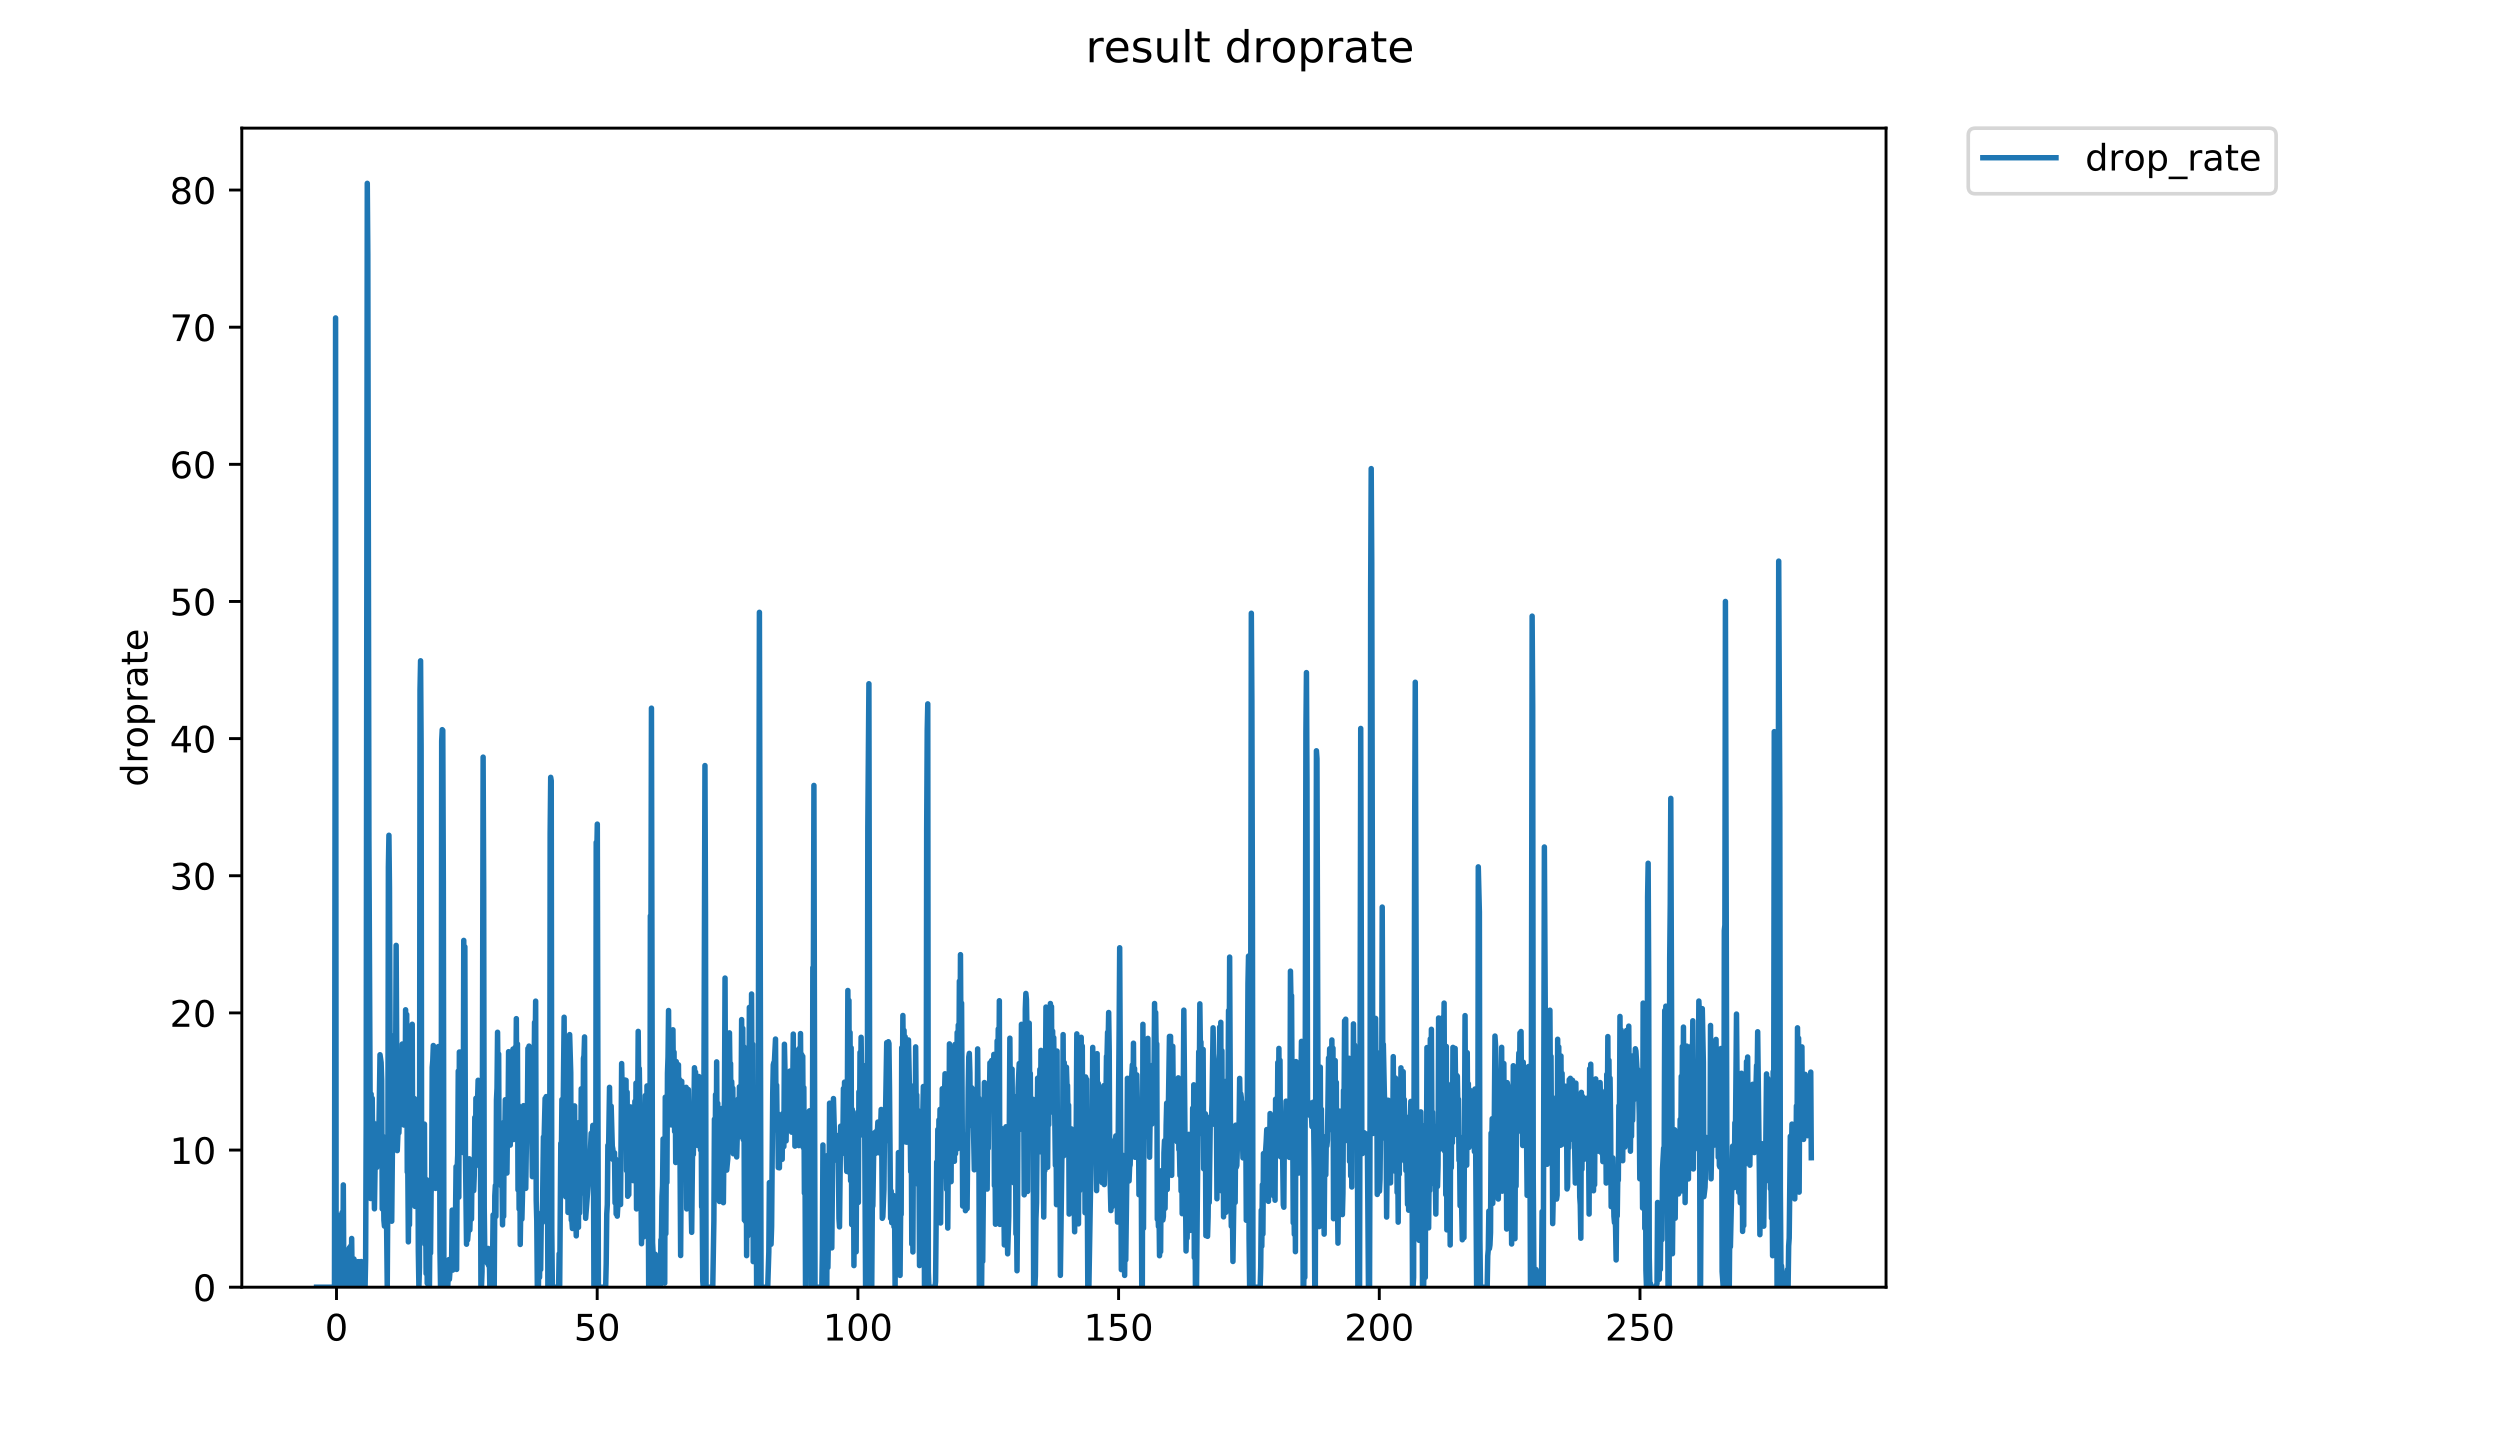 <?xml version="1.0" encoding="utf-8" standalone="no"?>
<!DOCTYPE svg PUBLIC "-//W3C//DTD SVG 1.1//EN"
  "http://www.w3.org/Graphics/SVG/1.1/DTD/svg11.dtd">
<!-- Created with matplotlib (https://matplotlib.org/) -->
<svg height="396pt" version="1.1" viewBox="0 0 684 396" width="684pt" xmlns="http://www.w3.org/2000/svg" xmlns:xlink="http://www.w3.org/1999/xlink">
 <defs>
  <style type="text/css">
*{stroke-linecap:butt;stroke-linejoin:round;}
  </style>
 </defs>
 <g id="figure_1">
  <g id="patch_1">
   <path d="M 0 396 
L 684 396 
L 684 0 
L 0 0 
z
" style="fill:#ffffff;"/>
  </g>
  <g id="axes_1">
   <g id="patch_2">
    <path d="M 66.159 352.174 
L 516.019 352.174 
L 516.019 35.062 
L 66.159 35.062 
z
" style="fill:#ffffff;"/>
   </g>
   <g id="matplotlib.axis_1">
    <g id="xtick_1">
     <g id="line2d_1">
      <defs>
       <path d="M 0 0 
L 0 3.5 
" id="mfb0c8005b5" style="stroke:#000000;stroke-width:0.8;"/>
      </defs>
      <g>
       <use style="stroke:#000000;stroke-width:0.8;" x="92.065" xlink:href="#mfb0c8005b5" y="352.174"/>
      </g>
     </g>
     <g id="text_1">
      <!-- 0 -->
      <defs>
       <path d="M 31.781 66.406 
Q 24.172 66.406 20.328 58.906 
Q 16.5 51.422 16.5 36.375 
Q 16.5 21.391 20.328 13.891 
Q 24.172 6.391 31.781 6.391 
Q 39.453 6.391 43.281 13.891 
Q 47.125 21.391 47.125 36.375 
Q 47.125 51.422 43.281 58.906 
Q 39.453 66.406 31.781 66.406 
z
M 31.781 74.219 
Q 44.047 74.219 50.516 64.516 
Q 56.984 54.828 56.984 36.375 
Q 56.984 17.969 50.516 8.266 
Q 44.047 -1.422 31.781 -1.422 
Q 19.531 -1.422 13.062 8.266 
Q 6.594 17.969 6.594 36.375 
Q 6.594 54.828 13.062 64.516 
Q 19.531 74.219 31.781 74.219 
z
" id="DejaVuSans-48"/>
      </defs>
      <g transform="translate(88.884 366.773)scale(0.1 -0.1)">
       <use xlink:href="#DejaVuSans-48"/>
      </g>
     </g>
    </g>
    <g id="xtick_2">
     <g id="line2d_2">
      <g>
       <use style="stroke:#000000;stroke-width:0.8;" x="163.392" xlink:href="#mfb0c8005b5" y="352.174"/>
      </g>
     </g>
     <g id="text_2">
      <!-- 50 -->
      <defs>
       <path d="M 10.797 72.906 
L 49.516 72.906 
L 49.516 64.594 
L 19.828 64.594 
L 19.828 46.734 
Q 21.969 47.469 24.109 47.828 
Q 26.266 48.188 28.422 48.188 
Q 40.625 48.188 47.75 41.5 
Q 54.891 34.812 54.891 23.391 
Q 54.891 11.625 47.562 5.094 
Q 40.234 -1.422 26.906 -1.422 
Q 22.312 -1.422 17.547 -0.641 
Q 12.797 0.141 7.719 1.703 
L 7.719 11.625 
Q 12.109 9.234 16.797 8.062 
Q 21.484 6.891 26.703 6.891 
Q 35.156 6.891 40.078 11.328 
Q 45.016 15.766 45.016 23.391 
Q 45.016 31 40.078 35.438 
Q 35.156 39.891 26.703 39.891 
Q 22.75 39.891 18.812 39.016 
Q 14.891 38.141 10.797 36.281 
z
" id="DejaVuSans-53"/>
      </defs>
      <g transform="translate(157.03 366.773)scale(0.1 -0.1)">
       <use xlink:href="#DejaVuSans-53"/>
       <use x="63.623" xlink:href="#DejaVuSans-48"/>
      </g>
     </g>
    </g>
    <g id="xtick_3">
     <g id="line2d_3">
      <g>
       <use style="stroke:#000000;stroke-width:0.8;" x="234.72" xlink:href="#mfb0c8005b5" y="352.174"/>
      </g>
     </g>
     <g id="text_3">
      <!-- 100 -->
      <defs>
       <path d="M 12.406 8.297 
L 28.516 8.297 
L 28.516 63.922 
L 10.984 60.406 
L 10.984 69.391 
L 28.422 72.906 
L 38.281 72.906 
L 38.281 8.297 
L 54.391 8.297 
L 54.391 0 
L 12.406 0 
z
" id="DejaVuSans-49"/>
      </defs>
      <g transform="translate(225.176 366.773)scale(0.1 -0.1)">
       <use xlink:href="#DejaVuSans-49"/>
       <use x="63.623" xlink:href="#DejaVuSans-48"/>
       <use x="127.246" xlink:href="#DejaVuSans-48"/>
      </g>
     </g>
    </g>
    <g id="xtick_4">
     <g id="line2d_4">
      <g>
       <use style="stroke:#000000;stroke-width:0.8;" x="306.047" xlink:href="#mfb0c8005b5" y="352.174"/>
      </g>
     </g>
     <g id="text_4">
      <!-- 150 -->
      <g transform="translate(296.503 366.773)scale(0.1 -0.1)">
       <use xlink:href="#DejaVuSans-49"/>
       <use x="63.623" xlink:href="#DejaVuSans-53"/>
       <use x="127.246" xlink:href="#DejaVuSans-48"/>
      </g>
     </g>
    </g>
    <g id="xtick_5">
     <g id="line2d_5">
      <g>
       <use style="stroke:#000000;stroke-width:0.8;" x="377.374" xlink:href="#mfb0c8005b5" y="352.174"/>
      </g>
     </g>
     <g id="text_5">
      <!-- 200 -->
      <defs>
       <path d="M 19.188 8.297 
L 53.609 8.297 
L 53.609 0 
L 7.328 0 
L 7.328 8.297 
Q 12.938 14.109 22.625 23.891 
Q 32.328 33.688 34.812 36.531 
Q 39.547 41.844 41.422 45.531 
Q 43.312 49.219 43.312 52.781 
Q 43.312 58.594 39.234 62.25 
Q 35.156 65.922 28.609 65.922 
Q 23.969 65.922 18.812 64.312 
Q 13.672 62.703 7.812 59.422 
L 7.812 69.391 
Q 13.766 71.781 18.938 73 
Q 24.125 74.219 28.422 74.219 
Q 39.75 74.219 46.484 68.547 
Q 53.219 62.891 53.219 53.422 
Q 53.219 48.922 51.531 44.891 
Q 49.859 40.875 45.406 35.406 
Q 44.188 33.984 37.641 27.219 
Q 31.109 20.453 19.188 8.297 
z
" id="DejaVuSans-50"/>
      </defs>
      <g transform="translate(367.83 366.773)scale(0.1 -0.1)">
       <use xlink:href="#DejaVuSans-50"/>
       <use x="63.623" xlink:href="#DejaVuSans-48"/>
       <use x="127.246" xlink:href="#DejaVuSans-48"/>
      </g>
     </g>
    </g>
    <g id="xtick_6">
     <g id="line2d_6">
      <g>
       <use style="stroke:#000000;stroke-width:0.8;" x="448.701" xlink:href="#mfb0c8005b5" y="352.174"/>
      </g>
     </g>
     <g id="text_6">
      <!-- 250 -->
      <g transform="translate(439.158 366.773)scale(0.1 -0.1)">
       <use xlink:href="#DejaVuSans-50"/>
       <use x="63.623" xlink:href="#DejaVuSans-53"/>
       <use x="127.246" xlink:href="#DejaVuSans-48"/>
      </g>
     </g>
    </g>
   </g>
   <g id="matplotlib.axis_2">
    <g id="ytick_1">
     <g id="line2d_7">
      <defs>
       <path d="M 0 0 
L -3.5 0 
" id="m20d13d2a54" style="stroke:#000000;stroke-width:0.8;"/>
      </defs>
      <g>
       <use style="stroke:#000000;stroke-width:0.8;" x="66.159" xlink:href="#m20d13d2a54" y="352.174"/>
      </g>
     </g>
     <g id="text_7">
      <!-- 0 -->
      <g transform="translate(52.796 355.973)scale(0.1 -0.1)">
       <use xlink:href="#DejaVuSans-48"/>
      </g>
     </g>
    </g>
    <g id="ytick_2">
     <g id="line2d_8">
      <g>
       <use style="stroke:#000000;stroke-width:0.8;" x="66.159" xlink:href="#m20d13d2a54" y="314.652"/>
      </g>
     </g>
     <g id="text_8">
      <!-- 10 -->
      <g transform="translate(46.434 318.451)scale(0.1 -0.1)">
       <use xlink:href="#DejaVuSans-49"/>
       <use x="63.623" xlink:href="#DejaVuSans-48"/>
      </g>
     </g>
    </g>
    <g id="ytick_3">
     <g id="line2d_9">
      <g>
       <use style="stroke:#000000;stroke-width:0.8;" x="66.159" xlink:href="#m20d13d2a54" y="277.129"/>
      </g>
     </g>
     <g id="text_9">
      <!-- 20 -->
      <g transform="translate(46.434 280.928)scale(0.1 -0.1)">
       <use xlink:href="#DejaVuSans-50"/>
       <use x="63.623" xlink:href="#DejaVuSans-48"/>
      </g>
     </g>
    </g>
    <g id="ytick_4">
     <g id="line2d_10">
      <g>
       <use style="stroke:#000000;stroke-width:0.8;" x="66.159" xlink:href="#m20d13d2a54" y="239.606"/>
      </g>
     </g>
     <g id="text_10">
      <!-- 30 -->
      <defs>
       <path d="M 40.578 39.312 
Q 47.656 37.797 51.625 33 
Q 55.609 28.219 55.609 21.188 
Q 55.609 10.406 48.188 4.484 
Q 40.766 -1.422 27.094 -1.422 
Q 22.516 -1.422 17.656 -0.516 
Q 12.797 0.391 7.625 2.203 
L 7.625 11.719 
Q 11.719 9.328 16.594 8.109 
Q 21.484 6.891 26.812 6.891 
Q 36.078 6.891 40.938 10.547 
Q 45.797 14.203 45.797 21.188 
Q 45.797 27.641 41.281 31.266 
Q 36.766 34.906 28.719 34.906 
L 20.219 34.906 
L 20.219 43.016 
L 29.109 43.016 
Q 36.375 43.016 40.234 45.922 
Q 44.094 48.828 44.094 54.297 
Q 44.094 59.906 40.109 62.906 
Q 36.141 65.922 28.719 65.922 
Q 24.656 65.922 20.016 65.031 
Q 15.375 64.156 9.812 62.312 
L 9.812 71.094 
Q 15.438 72.656 20.344 73.438 
Q 25.25 74.219 29.594 74.219 
Q 40.828 74.219 47.359 69.109 
Q 53.906 64.016 53.906 55.328 
Q 53.906 49.266 50.438 45.094 
Q 46.969 40.922 40.578 39.312 
z
" id="DejaVuSans-51"/>
      </defs>
      <g transform="translate(46.434 243.406)scale(0.1 -0.1)">
       <use xlink:href="#DejaVuSans-51"/>
       <use x="63.623" xlink:href="#DejaVuSans-48"/>
      </g>
     </g>
    </g>
    <g id="ytick_5">
     <g id="line2d_11">
      <g>
       <use style="stroke:#000000;stroke-width:0.8;" x="66.159" xlink:href="#m20d13d2a54" y="202.084"/>
      </g>
     </g>
     <g id="text_11">
      <!-- 40 -->
      <defs>
       <path d="M 37.797 64.312 
L 12.891 25.391 
L 37.797 25.391 
z
M 35.203 72.906 
L 47.609 72.906 
L 47.609 25.391 
L 58.016 25.391 
L 58.016 17.188 
L 47.609 17.188 
L 47.609 0 
L 37.797 0 
L 37.797 17.188 
L 4.891 17.188 
L 4.891 26.703 
z
" id="DejaVuSans-52"/>
      </defs>
      <g transform="translate(46.434 205.883)scale(0.1 -0.1)">
       <use xlink:href="#DejaVuSans-52"/>
       <use x="63.623" xlink:href="#DejaVuSans-48"/>
      </g>
     </g>
    </g>
    <g id="ytick_6">
     <g id="line2d_12">
      <g>
       <use style="stroke:#000000;stroke-width:0.8;" x="66.159" xlink:href="#m20d13d2a54" y="164.561"/>
      </g>
     </g>
     <g id="text_12">
      <!-- 50 -->
      <g transform="translate(46.434 168.36)scale(0.1 -0.1)">
       <use xlink:href="#DejaVuSans-53"/>
       <use x="63.623" xlink:href="#DejaVuSans-48"/>
      </g>
     </g>
    </g>
    <g id="ytick_7">
     <g id="line2d_13">
      <g>
       <use style="stroke:#000000;stroke-width:0.8;" x="66.159" xlink:href="#m20d13d2a54" y="127.039"/>
      </g>
     </g>
     <g id="text_13">
      <!-- 60 -->
      <defs>
       <path d="M 33.016 40.375 
Q 26.375 40.375 22.484 35.828 
Q 18.609 31.297 18.609 23.391 
Q 18.609 15.531 22.484 10.953 
Q 26.375 6.391 33.016 6.391 
Q 39.656 6.391 43.531 10.953 
Q 47.406 15.531 47.406 23.391 
Q 47.406 31.297 43.531 35.828 
Q 39.656 40.375 33.016 40.375 
z
M 52.594 71.297 
L 52.594 62.312 
Q 48.875 64.062 45.094 64.984 
Q 41.312 65.922 37.594 65.922 
Q 27.828 65.922 22.672 59.328 
Q 17.531 52.734 16.797 39.406 
Q 19.672 43.656 24.016 45.922 
Q 28.375 48.188 33.594 48.188 
Q 44.578 48.188 50.953 41.516 
Q 57.328 34.859 57.328 23.391 
Q 57.328 12.156 50.688 5.359 
Q 44.047 -1.422 33.016 -1.422 
Q 20.359 -1.422 13.672 8.266 
Q 6.984 17.969 6.984 36.375 
Q 6.984 53.656 15.188 63.938 
Q 23.391 74.219 37.203 74.219 
Q 40.922 74.219 44.703 73.484 
Q 48.484 72.75 52.594 71.297 
z
" id="DejaVuSans-54"/>
      </defs>
      <g transform="translate(46.434 130.838)scale(0.1 -0.1)">
       <use xlink:href="#DejaVuSans-54"/>
       <use x="63.623" xlink:href="#DejaVuSans-48"/>
      </g>
     </g>
    </g>
    <g id="ytick_8">
     <g id="line2d_14">
      <g>
       <use style="stroke:#000000;stroke-width:0.8;" x="66.159" xlink:href="#m20d13d2a54" y="89.516"/>
      </g>
     </g>
     <g id="text_14">
      <!-- 70 -->
      <defs>
       <path d="M 8.203 72.906 
L 55.078 72.906 
L 55.078 68.703 
L 28.609 0 
L 18.312 0 
L 43.219 64.594 
L 8.203 64.594 
z
" id="DejaVuSans-55"/>
      </defs>
      <g transform="translate(46.434 93.315)scale(0.1 -0.1)">
       <use xlink:href="#DejaVuSans-55"/>
       <use x="63.623" xlink:href="#DejaVuSans-48"/>
      </g>
     </g>
    </g>
    <g id="ytick_9">
     <g id="line2d_15">
      <g>
       <use style="stroke:#000000;stroke-width:0.8;" x="66.159" xlink:href="#m20d13d2a54" y="51.993"/>
      </g>
     </g>
     <g id="text_15">
      <!-- 80 -->
      <defs>
       <path d="M 31.781 34.625 
Q 24.75 34.625 20.719 30.859 
Q 16.703 27.094 16.703 20.516 
Q 16.703 13.922 20.719 10.156 
Q 24.75 6.391 31.781 6.391 
Q 38.812 6.391 42.859 10.172 
Q 46.922 13.969 46.922 20.516 
Q 46.922 27.094 42.891 30.859 
Q 38.875 34.625 31.781 34.625 
z
M 21.922 38.812 
Q 15.578 40.375 12.031 44.719 
Q 8.5 49.078 8.5 55.328 
Q 8.5 64.062 14.719 69.141 
Q 20.953 74.219 31.781 74.219 
Q 42.672 74.219 48.875 69.141 
Q 55.078 64.062 55.078 55.328 
Q 55.078 49.078 51.531 44.719 
Q 48 40.375 41.703 38.812 
Q 48.828 37.156 52.797 32.312 
Q 56.781 27.484 56.781 20.516 
Q 56.781 9.906 50.312 4.234 
Q 43.844 -1.422 31.781 -1.422 
Q 19.734 -1.422 13.25 4.234 
Q 6.781 9.906 6.781 20.516 
Q 6.781 27.484 10.781 32.312 
Q 14.797 37.156 21.922 38.812 
z
M 18.312 54.391 
Q 18.312 48.734 21.844 45.562 
Q 25.391 42.391 31.781 42.391 
Q 38.141 42.391 41.719 45.562 
Q 45.312 48.734 45.312 54.391 
Q 45.312 60.062 41.719 63.234 
Q 38.141 66.406 31.781 66.406 
Q 25.391 66.406 21.844 63.234 
Q 18.312 60.062 18.312 54.391 
z
" id="DejaVuSans-56"/>
      </defs>
      <g transform="translate(46.434 55.793)scale(0.1 -0.1)">
       <use xlink:href="#DejaVuSans-56"/>
       <use x="63.623" xlink:href="#DejaVuSans-48"/>
      </g>
     </g>
    </g>
    <g id="text_16">
     <!-- droprate -->
     <defs>
      <path d="M 45.406 46.391 
L 45.406 75.984 
L 54.391 75.984 
L 54.391 0 
L 45.406 0 
L 45.406 8.203 
Q 42.578 3.328 38.25 0.953 
Q 33.938 -1.422 27.875 -1.422 
Q 17.969 -1.422 11.734 6.484 
Q 5.516 14.406 5.516 27.297 
Q 5.516 40.188 11.734 48.094 
Q 17.969 56 27.875 56 
Q 33.938 56 38.25 53.625 
Q 42.578 51.266 45.406 46.391 
z
M 14.797 27.297 
Q 14.797 17.391 18.875 11.75 
Q 22.953 6.109 30.078 6.109 
Q 37.203 6.109 41.297 11.75 
Q 45.406 17.391 45.406 27.297 
Q 45.406 37.203 41.297 42.844 
Q 37.203 48.484 30.078 48.484 
Q 22.953 48.484 18.875 42.844 
Q 14.797 37.203 14.797 27.297 
z
" id="DejaVuSans-100"/>
      <path d="M 41.109 46.297 
Q 39.594 47.172 37.812 47.578 
Q 36.031 48 33.891 48 
Q 26.266 48 22.188 43.047 
Q 18.109 38.094 18.109 28.812 
L 18.109 0 
L 9.078 0 
L 9.078 54.688 
L 18.109 54.688 
L 18.109 46.188 
Q 20.953 51.172 25.484 53.578 
Q 30.031 56 36.531 56 
Q 37.453 56 38.578 55.875 
Q 39.703 55.766 41.062 55.516 
z
" id="DejaVuSans-114"/>
      <path d="M 30.609 48.391 
Q 23.391 48.391 19.188 42.75 
Q 14.984 37.109 14.984 27.297 
Q 14.984 17.484 19.156 11.844 
Q 23.344 6.203 30.609 6.203 
Q 37.797 6.203 41.984 11.859 
Q 46.188 17.531 46.188 27.297 
Q 46.188 37.016 41.984 42.703 
Q 37.797 48.391 30.609 48.391 
z
M 30.609 56 
Q 42.328 56 49.016 48.375 
Q 55.719 40.766 55.719 27.297 
Q 55.719 13.875 49.016 6.219 
Q 42.328 -1.422 30.609 -1.422 
Q 18.844 -1.422 12.172 6.219 
Q 5.516 13.875 5.516 27.297 
Q 5.516 40.766 12.172 48.375 
Q 18.844 56 30.609 56 
z
" id="DejaVuSans-111"/>
      <path d="M 18.109 8.203 
L 18.109 -20.797 
L 9.078 -20.797 
L 9.078 54.688 
L 18.109 54.688 
L 18.109 46.391 
Q 20.953 51.266 25.266 53.625 
Q 29.594 56 35.594 56 
Q 45.562 56 51.781 48.094 
Q 58.016 40.188 58.016 27.297 
Q 58.016 14.406 51.781 6.484 
Q 45.562 -1.422 35.594 -1.422 
Q 29.594 -1.422 25.266 0.953 
Q 20.953 3.328 18.109 8.203 
z
M 48.688 27.297 
Q 48.688 37.203 44.609 42.844 
Q 40.531 48.484 33.406 48.484 
Q 26.266 48.484 22.188 42.844 
Q 18.109 37.203 18.109 27.297 
Q 18.109 17.391 22.188 11.75 
Q 26.266 6.109 33.406 6.109 
Q 40.531 6.109 44.609 11.75 
Q 48.688 17.391 48.688 27.297 
z
" id="DejaVuSans-112"/>
      <path d="M 34.281 27.484 
Q 23.391 27.484 19.188 25 
Q 14.984 22.516 14.984 16.5 
Q 14.984 11.719 18.141 8.906 
Q 21.297 6.109 26.703 6.109 
Q 34.188 6.109 38.703 11.406 
Q 43.219 16.703 43.219 25.484 
L 43.219 27.484 
z
M 52.203 31.203 
L 52.203 0 
L 43.219 0 
L 43.219 8.297 
Q 40.141 3.328 35.547 0.953 
Q 30.953 -1.422 24.312 -1.422 
Q 15.922 -1.422 10.953 3.297 
Q 6 8.016 6 15.922 
Q 6 25.141 12.172 29.828 
Q 18.359 34.516 30.609 34.516 
L 43.219 34.516 
L 43.219 35.406 
Q 43.219 41.609 39.141 45 
Q 35.062 48.391 27.688 48.391 
Q 23 48.391 18.547 47.266 
Q 14.109 46.141 10.016 43.891 
L 10.016 52.203 
Q 14.938 54.109 19.578 55.047 
Q 24.219 56 28.609 56 
Q 40.484 56 46.344 49.844 
Q 52.203 43.703 52.203 31.203 
z
" id="DejaVuSans-97"/>
      <path d="M 18.312 70.219 
L 18.312 54.688 
L 36.812 54.688 
L 36.812 47.703 
L 18.312 47.703 
L 18.312 18.016 
Q 18.312 11.328 20.141 9.422 
Q 21.969 7.516 27.594 7.516 
L 36.812 7.516 
L 36.812 0 
L 27.594 0 
Q 17.188 0 13.234 3.875 
Q 9.281 7.766 9.281 18.016 
L 9.281 47.703 
L 2.688 47.703 
L 2.688 54.688 
L 9.281 54.688 
L 9.281 70.219 
z
" id="DejaVuSans-116"/>
      <path d="M 56.203 29.594 
L 56.203 25.203 
L 14.891 25.203 
Q 15.484 15.922 20.484 11.062 
Q 25.484 6.203 34.422 6.203 
Q 39.594 6.203 44.453 7.469 
Q 49.312 8.734 54.109 11.281 
L 54.109 2.781 
Q 49.266 0.734 44.188 -0.344 
Q 39.109 -1.422 33.891 -1.422 
Q 20.797 -1.422 13.156 6.188 
Q 5.516 13.812 5.516 26.812 
Q 5.516 40.234 12.766 48.109 
Q 20.016 56 32.328 56 
Q 43.359 56 49.781 48.891 
Q 56.203 41.797 56.203 29.594 
z
M 47.219 32.234 
Q 47.125 39.594 43.094 43.984 
Q 39.062 48.391 32.422 48.391 
Q 24.906 48.391 20.391 44.141 
Q 15.875 39.891 15.188 32.172 
z
" id="DejaVuSans-101"/>
     </defs>
     <g transform="translate(40.354 215.236)rotate(-90)scale(0.1 -0.1)">
      <use xlink:href="#DejaVuSans-100"/>
      <use x="63.477" xlink:href="#DejaVuSans-114"/>
      <use x="104.559" xlink:href="#DejaVuSans-111"/>
      <use x="165.74" xlink:href="#DejaVuSans-112"/>
      <use x="229.217" xlink:href="#DejaVuSans-114"/>
      <use x="270.33" xlink:href="#DejaVuSans-97"/>
      <use x="331.609" xlink:href="#DejaVuSans-116"/>
      <use x="370.818" xlink:href="#DejaVuSans-101"/>
     </g>
    </g>
   </g>
   <g id="line2d_16">
    <path clip-path="url(#p935b510c7e)" d="M 86.607 352.174 
L 91.512 352.174 
L 91.814 86.993 
L 91.964 352.174 
L 92.115 337.144 
L 92.266 352.174 
L 92.417 334.947 
L 92.567 352.174 
L 92.721 332.512 
L 92.872 352.174 
L 93.022 344.017 
L 93.173 352.174 
L 93.325 342.567 
L 93.475 352.174 
L 93.625 331.688 
L 93.778 351.641 
L 93.929 324.197 
L 94.081 352.174 
L 94.232 345.186 
L 94.389 352.174 
L 94.548 343.484 
L 94.699 342.004 
L 94.852 352.174 
L 95.003 344.122 
L 95.154 352.174 
L 95.305 343.61 
L 95.457 352.174 
L 95.608 341.345 
L 95.76 352.174 
L 95.912 340.949 
L 96.062 352.174 
L 96.216 338.849 
L 96.374 352.174 
L 96.532 346.512 
L 96.69 352.174 
L 96.848 344.464 
L 97.003 352.174 
L 97.158 345.352 
L 97.463 350.557 
L 97.613 347.315 
L 97.764 352.174 
L 97.915 345.196 
L 98.065 352.174 
L 98.216 345.186 
L 98.367 352.174 
L 98.518 346.798 
L 98.669 352.174 
L 98.821 345.156 
L 98.974 352.174 
L 99.126 345.245 
L 99.279 352.174 
L 99.432 347.928 
L 99.582 352.174 
L 99.732 345.658 
L 99.883 352.174 
L 100.034 344.627 
L 100.185 307.81 
L 100.486 50.163 
L 100.636 69.676 
L 100.937 229.97 
L 101.389 327.914 
L 101.54 299.341 
L 101.69 325.257 
L 101.841 300.493 
L 101.993 316.413 
L 102.144 307.147 
L 102.446 330.733 
L 102.748 310.958 
L 103.05 319.429 
L 103.201 307.492 
L 103.351 313.302 
L 103.507 312.101 
L 103.663 309.735 
L 103.968 288.577 
L 104.274 290.696 
L 104.427 295.466 
L 104.58 330.763 
L 104.732 310.836 
L 105.033 333.844 
L 105.184 335.462 
L 105.484 317.72 
L 105.64 322.909 
L 105.949 352.174 
L 106.105 327.083 
L 106.26 237.202 
L 106.41 228.532 
L 106.562 242.979 
L 106.865 325.946 
L 107.021 316.785 
L 107.174 334.129 
L 107.625 287.85 
L 107.777 288.306 
L 107.928 283.266 
L 108.08 294.529 
L 108.231 293.746 
L 108.385 258.656 
L 108.689 314.812 
L 108.991 307.403 
L 109.143 309.948 
L 109.294 304.535 
L 109.447 304.805 
L 109.598 306.611 
L 109.902 300.327 
L 110.054 285.645 
L 110.205 302.394 
L 110.357 291.066 
L 110.508 307.81 
L 110.66 292.224 
L 110.815 305.14 
L 110.968 276.28 
L 111.121 300.528 
L 111.275 277.552 
L 111.427 320.683 
L 111.577 320.503 
L 111.727 339.774 
L 111.879 322.327 
L 112.031 335.118 
L 112.181 315.355 
L 112.332 322.734 
L 112.484 287.221 
L 112.635 296.804 
L 112.785 280.242 
L 112.938 322.327 
L 113.088 310.243 
L 113.24 317.48 
L 113.391 300.567 
L 113.541 330.07 
L 113.692 303.325 
L 113.842 322.48 
L 113.992 306.823 
L 114.143 314.652 
L 114.295 302.535 
L 114.451 342.28 
L 114.609 352.174 
L 114.764 346.798 
L 114.916 188.778 
L 115.069 180.794 
L 115.219 204.228 
L 115.371 333.413 
L 115.524 336.275 
L 115.676 330.794 
L 115.825 310.602 
L 115.977 321.173 
L 116.128 307.556 
L 116.28 340.432 
L 116.43 327.914 
L 116.582 348.438 
L 116.734 322.776 
L 116.885 351.102 
L 117.038 337.885 
L 117.19 352.174 
L 117.343 336.252 
L 117.495 352.174 
L 117.647 334.052 
L 117.797 342.848 
L 117.948 326.334 
L 118.099 323.845 
L 118.251 292.032 
L 118.403 290.259 
L 118.554 286.053 
L 118.856 314.598 
L 119.009 311.01 
L 119.162 325.145 
L 119.315 304.61 
L 119.467 318.94 
L 119.618 305.137 
L 119.77 316.362 
L 119.921 286.336 
L 120.072 320.457 
L 120.223 288.831 
L 120.377 342.345 
L 120.532 352.174 
L 120.69 352.174 
L 120.842 202.72 
L 120.994 199.639 
L 121.145 199.823 
L 121.297 241.252 
L 121.45 346.844 
L 121.6 345.723 
L 121.901 352.174 
L 122.201 350.554 
L 122.351 352.174 
L 122.502 352.174 
L 122.805 344.627 
L 122.955 350.015 
L 123.256 345.733 
L 123.413 346.481 
L 123.563 344.659 
L 123.714 331.088 
L 123.87 347.503 
L 124.021 343.585 
L 124.173 332.453 
L 124.325 345.705 
L 124.476 332.284 
L 124.626 332.766 
L 124.776 319.193 
L 124.926 347.315 
L 125.078 319.708 
L 125.228 316.053 
L 125.379 293.041 
L 125.53 327.552 
L 125.68 287.834 
L 125.831 304.193 
L 125.98 287.834 
L 126.281 304.193 
L 126.43 303.444 
L 126.581 300.03 
L 126.731 315.355 
L 126.882 257.296 
L 127.035 280.956 
L 127.185 259.041 
L 127.337 315.24 
L 127.64 340.415 
L 127.79 330.102 
L 127.941 339.254 
L 128.093 337.293 
L 128.246 333.572 
L 128.398 317.047 
L 128.548 336.517 
L 128.849 325.946 
L 129.001 333.546 
L 129.152 317.819 
L 129.302 318.653 
L 129.603 325.757 
L 129.755 321.664 
L 129.907 305.738 
L 130.058 319.082 
L 130.209 300.493 
L 130.359 312.164 
L 130.811 295.567 
L 130.961 299.341 
L 131.111 297.645 
L 131.264 308.94 
L 131.418 302.636 
L 131.575 352.174 
L 131.728 352.174 
L 131.88 347.934 
L 132.182 207.152 
L 132.334 242.823 
L 132.486 330.322 
L 132.638 343.113 
L 132.789 342.512 
L 132.94 345.206 
L 133.096 343.847 
L 133.398 345.695 
L 133.551 341.575 
L 133.701 346.269 
L 133.853 342.553 
L 134.004 351.637 
L 134.155 352.174 
L 134.306 343.035 
L 134.608 344.594 
L 134.76 344.744 
L 134.912 332.397 
L 135.063 352.174 
L 135.22 352.174 
L 135.377 327.159 
L 135.529 324.34 
L 135.68 332.822 
L 135.832 300.934 
L 135.982 297.723 
L 136.132 282.428 
L 136.281 298.029 
L 136.431 288.375 
L 136.581 321.853 
L 136.733 307.403 
L 136.884 309.23 
L 137.038 308.433 
L 137.19 324.537 
L 137.344 322.453 
L 137.495 335.118 
L 137.647 315.345 
L 137.798 332.794 
L 137.948 306.953 
L 138.099 311.435 
L 138.249 300.884 
L 138.4 307.967 
L 138.55 307.903 
L 138.7 320.95 
L 138.85 308.443 
L 139 305.676 
L 139.15 287.741 
L 139.3 301.892 
L 139.451 294.818 
L 139.601 313.302 
L 139.752 294.736 
L 139.902 304.664 
L 140.052 289.997 
L 140.204 300.788 
L 140.354 287.035 
L 140.507 311.782 
L 140.66 287.699 
L 140.812 303.464 
L 140.963 286.523 
L 141.114 299.031 
L 141.269 278.703 
L 141.421 306.337 
L 141.572 285.61 
L 141.724 325.562 
L 141.877 302.496 
L 142.029 330.794 
L 142.181 304.603 
L 142.333 340.482 
L 142.485 330.547 
L 142.637 331.298 
L 142.79 333.55 
L 142.943 327.3 
L 143.243 302.504 
L 143.393 304.054 
L 143.542 303.444 
L 143.692 306.758 
L 143.842 325.141 
L 144.142 304.262 
L 144.292 304.595 
L 144.443 286.847 
L 144.593 292.418 
L 144.743 286.212 
L 144.893 287.927 
L 145.045 291.602 
L 145.198 300.382 
L 145.351 300.236 
L 145.652 321.94 
L 145.952 306.217 
L 146.102 298.107 
L 146.252 279.724 
L 146.402 288.375 
L 146.553 273.913 
L 146.707 328.459 
L 146.859 334.052 
L 147.012 352.174 
L 147.164 334.078 
L 147.316 352.174 
L 147.468 336.312 
L 147.62 349.498 
L 147.774 340.07 
L 147.925 347.343 
L 148.077 334.898 
L 148.228 331.717 
L 148.379 334.485 
L 148.682 311.075 
L 148.835 312.956 
L 149.14 300.528 
L 149.291 315.827 
L 149.441 300.03 
L 149.744 309.535 
L 149.897 352.174 
L 150.37 352.174 
L 150.519 228.177 
L 150.67 212.681 
L 150.82 213.621 
L 150.972 336.673 
L 151.125 352.174 
L 152.83 352.174 
L 152.981 343.035 
L 153.131 351.622 
L 153.432 312.819 
L 153.584 316.897 
L 153.737 300.839 
L 153.889 323.311 
L 154.194 292.674 
L 154.344 278.315 
L 154.495 307.747 
L 154.649 292.732 
L 154.799 327.446 
L 154.949 293.326 
L 155.1 324.719 
L 155.25 297.801 
L 155.401 331.717 
L 155.553 299.101 
L 155.704 300.419 
L 155.854 283.068 
L 156.154 293.41 
L 156.305 333.818 
L 156.455 333.791 
L 156.607 336.116 
L 157.06 304.193 
L 157.211 302.575 
L 157.361 326.334 
L 157.661 338.137 
L 157.812 329.499 
L 157.962 332.766 
L 158.113 324.18 
L 158.266 335.791 
L 158.419 307.126 
L 158.57 331.892 
L 158.721 311.201 
L 158.873 319.222 
L 159.027 297.893 
L 159.479 326.408 
L 159.63 289.547 
L 159.782 288.838 
L 159.933 283.706 
L 160.084 323.724 
L 160.234 333.332 
L 160.987 323.187 
L 161.138 316.311 
L 161.289 315.082 
L 161.439 317.182 
L 161.74 310.062 
L 161.89 312.279 
L 162.041 312.029 
L 162.192 307.903 
L 162.342 310.24 
L 162.494 352.174 
L 162.968 352.174 
L 163.12 230.479 
L 163.27 234.277 
L 163.421 225.482 
L 163.721 352.174 
L 165.707 352.174 
L 165.857 345.733 
L 166.01 332.12 
L 166.161 329.596 
L 166.312 313.358 
L 166.463 317.282 
L 166.765 297.498 
L 166.916 310.899 
L 167.066 308.443 
L 167.217 302.646 
L 167.522 313.579 
L 167.677 314.389 
L 167.827 317.332 
L 168.127 315.409 
L 168.278 329.125 
L 168.428 317.081 
L 168.578 332.14 
L 168.728 324.976 
L 168.879 332.738 
L 169.029 330.039 
L 169.181 318.643 
L 169.331 318.749 
L 169.482 328.453 
L 169.632 326.763 
L 169.782 329.564 
L 170.081 290.99 
L 170.232 298.802 
L 170.382 298.648 
L 170.532 311.142 
L 170.682 305.136 
L 170.832 313.897 
L 170.982 295.485 
L 171.133 301.178 
L 171.283 295.567 
L 171.433 320.32 
L 171.584 298.802 
L 171.734 327.303 
L 171.884 305.81 
L 172.035 326.872 
L 172.187 305.204 
L 172.337 312.451 
L 172.493 302.844 
L 172.797 312.086 
L 172.947 321.897 
L 173.097 308.443 
L 173.247 323.02 
L 173.4 307.53 
L 173.55 320.366 
L 173.702 301.323 
L 173.852 322.523 
L 174.003 296.347 
L 174.154 330.763 
L 174.461 303.775 
L 174.611 282.189 
L 174.762 297.879 
L 174.912 292.332 
L 175.364 325.102 
L 175.514 340.279 
L 175.664 335.316 
L 175.814 337.618 
L 175.965 323.601 
L 176.115 338.399 
L 176.265 329.531 
L 176.566 299.729 
L 176.716 305.676 
L 176.866 321.444 
L 177.016 297.105 
L 177.166 299.729 
L 177.32 312.711 
L 177.477 352.174 
L 177.635 352.174 
L 177.786 346.798 
L 177.936 250.573 
L 178.086 260.26 
L 178.236 193.757 
L 178.54 339.967 
L 178.991 348.411 
L 179.141 352.174 
L 179.295 343.173 
L 179.453 352.174 
L 179.915 352.174 
L 180.065 344.627 
L 180.215 352.174 
L 180.365 352.174 
L 180.514 346.76 
L 180.664 352.174 
L 180.814 339.217 
L 180.964 339.721 
L 181.118 327.37 
L 181.27 324.459 
L 181.419 311.624 
L 181.569 342.969 
L 181.719 326.222 
L 181.869 351.067 
L 182.018 300.195 
L 182.168 337.555 
L 182.318 314.814 
L 182.467 323.519 
L 182.618 293.579 
L 182.769 289.188 
L 182.918 276.48 
L 183.068 300.195 
L 183.218 283.853 
L 183.367 303.444 
L 183.517 285.034 
L 183.667 307.775 
L 183.816 284.493 
L 183.967 305.877 
L 184.118 281.752 
L 184.269 299.492 
L 184.421 287.865 
L 184.571 309.584 
L 184.721 294.322 
L 184.871 318.063 
L 185.02 290.449 
L 185.17 313.246 
L 185.32 302.902 
L 185.471 303.862 
L 185.623 291.327 
L 185.773 305.743 
L 185.922 295.322 
L 186.222 343.511 
L 186.521 295.863 
L 186.671 307.775 
L 186.826 304.877 
L 186.977 312.086 
L 187.128 299.492 
L 187.429 313.897 
L 187.581 313.376 
L 187.733 297.498 
L 187.884 330.763 
L 188.034 304.8 
L 188.186 310.482 
L 188.337 298.112 
L 188.489 308.94 
L 188.64 307.81 
L 189.247 337.165 
L 189.549 308.506 
L 189.7 315.879 
L 190.003 292.138 
L 190.153 294.489 
L 190.303 293.326 
L 190.454 306.953 
L 190.604 301.105 
L 190.906 313.413 
L 191.058 308.94 
L 191.21 294.529 
L 191.362 303.278 
L 191.513 298.647 
L 191.664 314.652 
L 191.815 301.105 
L 191.966 330.197 
L 192.117 329.596 
L 192.268 350.539 
L 192.419 352.174 
L 192.722 257.566 
L 192.873 209.46 
L 193.026 250.083 
L 193.177 352.174 
L 195.012 352.174 
L 195.316 334.001 
L 195.468 306.206 
L 195.621 326.242 
L 195.773 299.483 
L 195.925 323.311 
L 196.076 290.53 
L 196.227 320.058 
L 196.379 301.859 
L 196.534 325.522 
L 196.688 314.283 
L 196.848 328.723 
L 197.006 322.443 
L 197.156 323.269 
L 197.309 303.946 
L 197.462 303.278 
L 197.764 320.503 
L 197.915 329.059 
L 198.218 299.643 
L 198.369 267.599 
L 198.519 306.283 
L 198.822 320.149 
L 199.125 316.947 
L 199.276 304.399 
L 199.428 301.612 
L 199.58 282.589 
L 199.732 294.693 
L 199.883 290.979 
L 200.034 310.781 
L 200.187 295.917 
L 200.343 300.132 
L 200.494 297.732 
L 200.645 315.672 
L 200.95 308.186 
L 201.104 301.055 
L 201.254 305.405 
L 201.405 302.646 
L 201.555 316.541 
L 201.857 305.804 
L 202.008 300.641 
L 202.158 311.083 
L 202.309 297.342 
L 202.46 310.243 
L 202.61 299.031 
L 202.761 300.419 
L 202.912 278.959 
L 203.062 307.018 
L 203.216 281.357 
L 203.366 311.856 
L 203.517 286.402 
L 203.667 333.818 
L 203.818 303.793 
L 203.971 334.206 
L 204.122 302.251 
L 204.272 343.548 
L 204.422 314.436 
L 204.573 338.177 
L 204.724 308.093 
L 204.874 309.645 
L 205.025 275.619 
L 205.175 312.394 
L 205.325 282.189 
L 205.477 308.817 
L 205.628 271.961 
L 205.778 305.271 
L 205.928 285.672 
L 206.079 345.176 
L 206.237 322.956 
L 206.396 324.607 
L 206.549 300.455 
L 206.7 322.113 
L 206.854 317.211 
L 207.011 352.174 
L 207.317 352.174 
L 207.625 230.84 
L 207.775 167.531 
L 208.228 352.174 
L 210.046 352.174 
L 210.348 342.553 
L 210.501 323.555 
L 210.651 339.81 
L 210.805 331.094 
L 210.957 340.432 
L 211.111 335.675 
L 211.416 299.176 
L 211.567 291.341 
L 211.718 290.706 
L 211.871 290.61 
L 212.178 284.286 
L 212.33 304.738 
L 212.482 296.9 
L 212.634 309.413 
L 212.786 304.67 
L 212.94 319.454 
L 213.09 310.363 
L 213.242 319.523 
L 213.393 307.018 
L 213.544 314.278 
L 213.698 314.069 
L 214.003 317.195 
L 214.156 304.677 
L 214.463 313.703 
L 214.614 285.706 
L 214.766 292.759 
L 214.922 293.887 
L 215.073 312.143 
L 215.226 302.816 
L 215.378 302.676 
L 215.529 304.399 
L 215.679 299.88 
L 215.831 299.867 
L 215.982 304.399 
L 216.133 293.041 
L 216.284 305.943 
L 216.434 298.954 
L 216.585 309.767 
L 216.736 295.729 
L 216.889 298.04 
L 217.04 282.926 
L 217.191 307.083 
L 217.342 287.128 
L 217.493 313.579 
L 217.644 304.399 
L 217.795 304.399 
L 217.945 302.18 
L 218.251 304.028 
L 218.563 313.431 
L 218.716 286.802 
L 218.866 298.954 
L 219.019 282.787 
L 219.173 305.402 
L 219.325 288.487 
L 219.476 306.075 
L 219.628 289.012 
L 219.779 314.006 
L 219.93 297.576 
L 220.081 326.444 
L 220.233 315.24 
L 220.384 351.605 
L 220.534 322.65 
L 220.685 331.746 
L 220.838 322.156 
L 220.989 346.113 
L 221.143 316.815 
L 221.296 328.756 
L 221.446 303.931 
L 221.597 319.966 
L 221.748 303.846 
L 221.906 352.174 
L 222.065 352.174 
L 222.226 348.139 
L 222.385 264.723 
L 222.537 266.074 
L 222.687 214.896 
L 222.991 352.174 
L 224.851 352.174 
L 225.001 342.033 
L 225.154 313.266 
L 225.304 352.174 
L 225.456 338.297 
L 225.607 348.972 
L 225.758 320.503 
L 225.909 350.024 
L 226.06 326.371 
L 226.211 351.637 
L 226.361 316.157 
L 226.512 346.791 
L 226.816 329.32 
L 226.969 301.826 
L 227.121 335.722 
L 227.275 333.149 
L 227.578 341.423 
L 227.88 310.84 
L 228.031 300.567 
L 228.332 311.377 
L 228.633 316.592 
L 228.783 310.602 
L 228.933 317.081 
L 229.084 314.061 
L 229.235 317.769 
L 229.386 317.769 
L 229.537 333.386 
L 229.689 335.675 
L 229.994 308.124 
L 230.147 309.776 
L 230.3 308.186 
L 230.606 312.2 
L 230.761 297.824 
L 230.913 309.185 
L 231.067 296.076 
L 231.218 315.724 
L 231.368 311.142 
L 231.669 320.503 
L 231.82 303.255 
L 231.971 271.001 
L 232.122 292.418 
L 232.273 273.713 
L 232.423 320.86 
L 232.575 282.489 
L 232.725 323.062 
L 232.876 286.684 
L 233.027 335.045 
L 233.179 303.534 
L 233.331 333.546 
L 233.483 314.278 
L 233.634 346.269 
L 233.785 324.3 
L 233.939 327.44 
L 234.09 319.874 
L 234.241 342.498 
L 234.392 313.62 
L 234.542 324.1 
L 234.693 304.262 
L 234.843 328.992 
L 234.993 298.725 
L 235.151 310.827 
L 235.301 287.941 
L 235.452 296.804 
L 235.602 283.804 
L 235.753 296.426 
L 235.905 293.126 
L 236.057 301.007 
L 236.208 291.515 
L 236.358 301.178 
L 236.51 295.757 
L 236.822 352.174 
L 236.98 345.528 
L 237.131 352.174 
L 237.281 320.366 
L 237.431 226.379 
L 237.733 187.075 
L 238.039 352.174 
L 238.508 352.174 
L 238.66 330.322 
L 238.813 329.946 
L 239.115 310.068 
L 239.267 313.744 
L 239.418 309.827 
L 239.569 315.567 
L 239.875 309.367 
L 240.027 310.482 
L 240.179 306.998 
L 240.333 307.719 
L 240.484 315.398 
L 240.785 307.683 
L 240.936 308.568 
L 241.089 303.553 
L 241.242 312.845 
L 241.393 333.332 
L 241.544 332.904 
L 241.847 325.411 
L 241.999 309.002 
L 242.15 312.337 
L 242.606 285.265 
L 242.757 287.682 
L 242.911 285.207 
L 243.062 285.017 
L 243.216 285.491 
L 243.369 297.893 
L 243.671 333.332 
L 243.825 325.861 
L 243.982 334.529 
L 244.135 333.229 
L 244.441 327.088 
L 244.593 335.651 
L 244.744 329.223 
L 244.895 352.174 
L 245.045 330.64 
L 245.199 341.123 
L 245.503 341.96 
L 245.653 333.818 
L 245.805 315.345 
L 246.108 336.607 
L 246.259 348.953 
L 246.409 332.169 
L 246.56 332.284 
L 246.71 286.659 
L 246.869 298.863 
L 247.028 277.842 
L 247.186 294.763 
L 247.345 281.915 
L 247.497 296.605 
L 247.649 283.659 
L 247.8 312.451 
L 247.951 293.663 
L 248.102 312.507 
L 248.405 305.605 
L 248.556 284.537 
L 249.011 306.611 
L 249.162 320.548 
L 249.313 310.303 
L 249.465 340.381 
L 249.616 301.323 
L 249.767 342.539 
L 249.918 307.083 
L 250.069 311.856 
L 250.22 296.883 
L 250.371 317.332 
L 250.523 286.429 
L 250.674 303.464 
L 250.825 299.567 
L 250.977 317.966 
L 251.127 303.793 
L 251.278 324.18 
L 251.429 317.819 
L 251.58 346.261 
L 251.73 340.193 
L 252.03 316.541 
L 252.181 321.94 
L 252.482 304.535 
L 252.633 297.263 
L 252.783 304.545 
L 252.934 352.174 
L 253.084 348.422 
L 253.235 352.174 
L 253.385 330.43 
L 253.536 226.92 
L 253.686 199.823 
L 253.838 192.583 
L 253.991 347.94 
L 254.143 352.174 
L 255.823 352.174 
L 255.976 350.589 
L 256.279 317.917 
L 256.431 326.591 
L 256.585 309.021 
L 256.737 326.058 
L 256.887 306.415 
L 257.039 316.311 
L 257.191 303.534 
L 257.343 334.61 
L 257.495 317.628 
L 257.648 322.05 
L 257.799 297.879 
L 257.951 305.738 
L 258.103 304.137 
L 258.254 306.141 
L 258.556 293.782 
L 258.858 315.082 
L 259.01 325.449 
L 259.161 307.747 
L 259.311 336.001 
L 259.464 316.085 
L 259.616 312.507 
L 259.766 285.61 
L 259.916 314.382 
L 260.067 286.496 
L 260.218 323.311 
L 260.37 291.515 
L 260.522 313.853 
L 260.672 293.41 
L 260.823 315.619 
L 260.974 296.725 
L 261.126 317.725 
L 261.276 285.767 
L 261.427 315.672 
L 261.577 286.753 
L 261.728 307.427 
L 261.879 282.489 
L 262.028 314.273 
L 262.18 280.448 
L 262.331 295.648 
L 262.483 268.437 
L 262.633 291.793 
L 262.784 261.194 
L 262.935 288.203 
L 263.086 274.449 
L 263.387 329.975 
L 263.691 310.482 
L 263.844 312.313 
L 264.146 331.239 
L 264.298 321.75 
L 264.449 330.228 
L 264.6 330.671 
L 264.903 297.809 
L 265.053 289.188 
L 265.204 288.203 
L 265.359 293.48 
L 265.512 307.906 
L 265.815 297.576 
L 265.967 303.603 
L 266.118 304.935 
L 266.269 305.003 
L 266.572 320.058 
L 266.723 318.356 
L 266.875 306.805 
L 267.026 318.452 
L 267.177 297.801 
L 267.329 308.344 
L 267.482 286.987 
L 267.633 305.539 
L 267.785 300.419 
L 267.942 352.174 
L 268.259 352.174 
L 268.412 319.935 
L 268.567 352.174 
L 268.72 333.041 
L 268.871 345.115 
L 269.326 296.186 
L 269.479 310.836 
L 269.631 303.278 
L 269.783 312.029 
L 269.936 298.797 
L 270.087 325.334 
L 270.238 305.738 
L 270.39 314.17 
L 270.541 297.184 
L 270.694 301.511 
L 270.846 290.793 
L 270.999 299.176 
L 271.151 290.88 
L 271.304 290.166 
L 271.454 302.108 
L 271.606 294.9 
L 271.759 294.122 
L 271.912 288.487 
L 272.064 324.38 
L 272.214 315.514 
L 272.364 334.947 
L 272.515 304.868 
L 272.666 314.436 
L 272.816 284.784 
L 272.966 299.955 
L 273.118 281.518 
L 273.269 299.643 
L 273.42 273.801 
L 273.571 334.996 
L 273.722 316.846 
L 273.873 332.255 
L 274.024 308.755 
L 274.176 327.124 
L 274.327 313.579 
L 274.479 333.44 
L 274.63 328.053 
L 274.784 340.613 
L 274.935 316.897 
L 275.088 331.417 
L 275.239 308.282 
L 275.391 336.651 
L 275.542 334.383 
L 275.693 343.048 
L 275.996 332.794 
L 276.296 284.05 
L 276.446 302.504 
L 276.6 293.429 
L 276.75 306.611 
L 276.901 292.504 
L 277.052 314.061 
L 277.203 308.631 
L 277.353 323.601 
L 277.503 304.193 
L 277.654 321.4 
L 277.804 300.03 
L 277.955 337.597 
L 278.105 330.037 
L 278.256 347.68 
L 278.406 330.07 
L 278.556 297.723 
L 278.858 290.979 
L 279.008 309.045 
L 279.158 295.485 
L 279.308 303.044 
L 279.464 280.256 
L 279.616 307.81 
L 279.767 293.995 
L 279.92 307.999 
L 280.07 297.801 
L 280.221 326.908 
L 280.371 324.679 
L 280.523 276.065 
L 280.676 271.807 
L 280.83 273.455 
L 280.986 282.669 
L 281.137 325.983 
L 281.288 293.294 
L 281.438 302.575 
L 281.589 279.932 
L 281.739 297.801 
L 281.89 293.663 
L 282.041 313.952 
L 282.19 306.758 
L 282.341 308.506 
L 282.647 300.773 
L 282.805 352.174 
L 283.121 352.174 
L 283.279 349.115 
L 283.439 333.337 
L 283.596 329.044 
L 283.899 294.982 
L 284.05 300.715 
L 284.202 296.664 
L 284.354 308.061 
L 284.505 292.589 
L 284.656 315.135 
L 284.806 287.387 
L 284.958 308.282 
L 285.111 294.122 
L 285.263 311.609 
L 285.415 312.789 
L 285.567 332.986 
L 285.718 317.232 
L 285.868 320.275 
L 286.171 275.532 
L 286.323 305.87 
L 286.476 284.718 
L 286.627 319.382 
L 286.779 295.757 
L 286.931 307.747 
L 287.083 283.516 
L 287.234 304.467 
L 287.385 274.56 
L 287.537 290.347 
L 287.689 275.411 
L 287.842 304.014 
L 287.999 282.111 
L 288.15 294.611 
L 288.3 283.902 
L 288.755 318.833 
L 288.907 305.337 
L 289.058 329.596 
L 289.208 287.573 
L 289.358 325.218 
L 289.664 306.708 
L 289.814 320.995 
L 289.965 310.781 
L 290.117 348.939 
L 290.568 313.842 
L 290.719 315.188 
L 290.87 283.068 
L 291.023 316.237 
L 291.173 290.715 
L 291.323 310.002 
L 291.472 292.073 
L 291.622 297.566 
L 291.772 291.986 
L 291.922 296.946 
L 292.071 296.946 
L 292.221 309.399 
L 292.37 302.361 
L 292.52 332.169 
L 292.67 310.602 
L 292.82 325.102 
L 292.97 311.024 
L 293.119 308.858 
L 293.269 316.929 
L 293.419 318.604 
L 293.568 317.471 
L 293.718 330.007 
L 293.869 327.41 
L 294.018 337.014 
L 294.168 319.776 
L 294.318 331.058 
L 294.617 282.868 
L 294.767 302.831 
L 294.916 292.073 
L 295.066 334.848 
L 295.216 311.201 
L 295.367 325.795 
L 295.517 297.184 
L 295.667 312.762 
L 295.818 283.804 
L 295.968 311.74 
L 296.118 286.212 
L 296.268 325.179 
L 296.418 295.404 
L 296.568 314.436 
L 296.719 296.883 
L 296.87 331.805 
L 297.021 294.654 
L 297.171 309.941 
L 297.32 295.322 
L 297.62 352.174 
L 297.919 352.174 
L 298.669 307.234 
L 298.819 310.542 
L 298.969 286.564 
L 299.118 306.692 
L 299.268 298.029 
L 299.417 315.897 
L 299.568 306.415 
L 299.723 316.915 
L 299.878 302.527 
L 300.027 325.757 
L 300.177 288.283 
L 300.327 318.556 
L 300.476 296.405 
L 300.627 312.222 
L 300.776 299.188 
L 300.926 320.275 
L 301.078 322.199 
L 301.229 315.082 
L 301.379 298.262 
L 301.529 323.56 
L 301.679 298.802 
L 301.83 319.429 
L 301.981 297.041 
L 302.131 324.1 
L 302.282 303.862 
L 302.433 312.875 
L 302.733 289.007 
L 302.883 288.916 
L 303.033 282.428 
L 303.182 285.672 
L 303.332 277.021 
L 303.483 287.573 
L 303.634 318.797 
L 303.936 331.209 
L 304.087 326.353 
L 304.238 330.197 
L 304.391 324.693 
L 304.541 312.222 
L 304.691 313.246 
L 304.841 317.571 
L 304.991 312.648 
L 305.141 312.222 
L 305.292 310.781 
L 305.444 317.628 
L 305.595 318.161 
L 305.744 334.358 
L 306.194 281.448 
L 306.344 259.312 
L 306.798 347.377 
L 306.95 328.723 
L 307.101 329.223 
L 307.252 316.105 
L 307.402 331.118 
L 307.552 334.922 
L 307.703 348.949 
L 307.855 328.35 
L 308.007 344.712 
L 308.309 321.04 
L 308.459 295.028 
L 308.609 297.801 
L 308.91 323.104 
L 309.061 319.288 
L 309.211 318.701 
L 309.361 312.762 
L 309.511 295.028 
L 309.662 294.116 
L 309.813 291.341 
L 309.963 302.108 
L 310.114 285.419 
L 310.264 305.338 
L 310.414 292.332 
L 310.565 316.643 
L 310.715 305.81 
L 310.866 310.243 
L 311.018 294.078 
L 311.319 307.903 
L 311.469 306.823 
L 311.619 326.872 
L 311.77 310.303 
L 311.921 321.444 
L 312.071 310.062 
L 312.225 315.905 
L 312.383 352.174 
L 312.541 352.174 
L 312.7 280.256 
L 312.856 336.063 
L 313.007 303.395 
L 313.157 298.34 
L 313.307 301.424 
L 313.458 292.871 
L 313.612 307.442 
L 313.762 296.804 
L 313.913 304.935 
L 314.064 284.097 
L 314.215 311.142 
L 314.365 297.42 
L 314.524 316.61 
L 314.678 305.468 
L 314.828 307.083 
L 314.978 298.802 
L 315.129 307.556 
L 315.285 291.468 
L 315.435 305.472 
L 315.586 293.579 
L 315.737 294.199 
L 315.888 274.56 
L 316.038 295.567 
L 316.188 277.021 
L 316.338 288.375 
L 316.489 285.61 
L 316.642 333.572 
L 316.792 331.209 
L 316.944 335.557 
L 317.094 329.499 
L 317.245 343.573 
L 317.395 339.81 
L 317.545 342.456 
L 317.695 320.32 
L 317.846 326.836 
L 317.999 324.125 
L 318.154 333.806 
L 318.304 332.849 
L 318.454 315.409 
L 318.604 312.107 
L 318.754 330.609 
L 319.054 307.839 
L 319.204 301.819 
L 319.355 325.449 
L 319.508 307.593 
L 319.659 303.325 
L 319.961 283.561 
L 320.114 292.117 
L 320.265 283.561 
L 320.567 321.576 
L 320.719 292.928 
L 320.872 286.27 
L 321.022 303.185 
L 321.173 299.492 
L 321.324 310.303 
L 321.474 296.565 
L 321.625 307.619 
L 321.776 297.342 
L 322.077 312.394 
L 322.379 294.9 
L 322.532 314.546 
L 322.686 314.23 
L 322.837 321.62 
L 322.988 305.605 
L 323.139 325.871 
L 323.29 306.611 
L 323.443 332.063 
L 323.594 319.781 
L 323.896 276.376 
L 324.5 342.271 
L 324.65 332.284 
L 324.801 338.735 
L 324.952 328.018 
L 325.105 330.915 
L 325.256 310.363 
L 325.407 316.208 
L 325.559 315.827 
L 325.71 336.629 
L 325.86 334.696 
L 326.011 334.332 
L 326.162 326.334 
L 326.312 303.185 
L 326.462 330.547 
L 326.613 296.804 
L 326.763 344.087 
L 326.913 321.897 
L 327.064 352.174 
L 327.367 352.174 
L 327.97 287.758 
L 328.125 296.39 
L 328.275 274.653 
L 328.425 286.402 
L 328.576 285.074 
L 328.726 306.349 
L 328.877 289.726 
L 329.028 310.303 
L 329.179 287.128 
L 329.329 319.781 
L 329.481 307.81 
L 329.632 316.745 
L 329.782 304.732 
L 329.932 338.076 
L 330.082 324.64 
L 330.234 329.334 
L 330.385 338.257 
L 330.537 333.014 
L 330.689 319.035 
L 330.839 329.025 
L 331.143 305.536 
L 331.445 306.741 
L 331.596 302.251 
L 331.898 281.215 
L 332.049 288.295 
L 332.199 290.086 
L 332.35 307.683 
L 332.5 294.571 
L 332.652 307.147 
L 332.805 302.886 
L 332.955 327.983 
L 333.107 298.265 
L 333.257 323.02 
L 333.408 302.251 
L 333.559 314.006 
L 333.709 281.011 
L 333.86 310.602 
L 334.01 279.706 
L 334.161 325.795 
L 334.311 287.48 
L 334.464 324.654 
L 334.615 307.083 
L 334.767 332.932 
L 334.918 323.311 
L 335.07 322.734 
L 335.221 295.89 
L 335.371 331.717 
L 335.522 327.983 
L 335.673 319.429 
L 335.824 323.145 
L 336.128 276.485 
L 336.279 298.954 
L 336.43 261.862 
L 336.732 324.3 
L 336.883 335.485 
L 337.182 331.058 
L 337.333 345.135 
L 337.635 323.683 
L 337.785 312.819 
L 337.936 328.992 
L 338.089 307.844 
L 338.243 319.362 
L 338.396 318.879 
L 338.704 308.092 
L 338.858 310.658 
L 339.012 307.567 
L 339.167 295.052 
L 339.317 302.108 
L 339.469 299.258 
L 339.62 300.327 
L 340.073 316.796 
L 340.225 312.029 
L 340.376 313.043 
L 340.531 301.865 
L 340.683 307.275 
L 340.833 306.415 
L 340.986 333.87 
L 341.14 320.162 
L 341.442 269.088 
L 341.593 261.584 
L 341.745 338.797 
L 341.902 352.174 
L 342.062 352.174 
L 342.363 167.787 
L 342.514 191.748 
L 342.665 249.402 
L 342.817 352.174 
L 344.779 352.174 
L 344.929 346.752 
L 345.079 331.118 
L 345.229 340.973 
L 345.38 324.14 
L 345.531 337.639 
L 345.682 315.619 
L 345.832 319.429 
L 345.983 319.382 
L 346.435 312.222 
L 346.585 309.045 
L 346.74 315.862 
L 346.891 311.192 
L 347.043 328.689 
L 347.195 314.224 
L 347.347 315.827 
L 347.498 304.67 
L 347.65 311.551 
L 347.802 312.143 
L 347.954 316.947 
L 348.105 312.987 
L 348.255 319.781 
L 348.405 313.246 
L 348.554 327.303 
L 348.704 305.676 
L 348.854 328.385 
L 349.004 300.736 
L 349.154 314.868 
L 349.303 311.024 
L 349.455 311.377 
L 349.606 290.706 
L 349.758 308.344 
L 349.908 286.847 
L 350.058 311.624 
L 350.207 290.086 
L 350.357 316.49 
L 350.507 305.743 
L 350.657 314.814 
L 350.808 307.427 
L 351.11 329.661 
L 351.259 330.295 
L 351.41 308.38 
L 351.56 308.983 
L 351.709 307.298 
L 351.859 301.278 
L 352.159 311.142 
L 352.31 305.472 
L 352.46 311.682 
L 352.61 310.722 
L 352.763 316.665 
L 352.914 314.598 
L 353.066 265.707 
L 353.217 274.114 
L 353.367 272.385 
L 353.518 300.104 
L 353.669 304.868 
L 353.821 334.56 
L 353.973 325.069 
L 354.125 337.722 
L 354.275 310.062 
L 354.425 342.456 
L 354.574 290.449 
L 354.725 301.105 
L 354.875 291.706 
L 355.025 316.438 
L 355.177 304.068 
L 355.327 320.95 
L 355.477 306.692 
L 355.627 317.621 
L 356.083 284.922 
L 356.386 300.934 
L 356.541 352.174 
L 356.694 352.174 
L 356.845 343.897 
L 356.995 349.475 
L 357.295 200.246 
L 357.445 184.025 
L 357.594 213.762 
L 357.744 304.595 
L 357.894 302.432 
L 358.045 304.8 
L 358.195 302.646 
L 358.496 305.271 
L 358.65 301.794 
L 358.952 308.219 
L 359.253 301.57 
L 359.404 306.075 
L 359.558 319.761 
L 359.714 352.174 
L 359.872 352.174 
L 360.173 205.417 
L 360.323 207.567 
L 360.624 307.083 
L 360.928 335.604 
L 361.078 330.64 
L 361.228 291.966 
L 361.378 320.77 
L 361.529 303.464 
L 361.683 319.891 
L 361.835 313.21 
L 361.986 323.724 
L 362.136 323.062 
L 362.287 337.66 
L 362.437 317.72 
L 362.587 316.541 
L 362.738 321.444 
L 362.888 310.84 
L 363.039 313.524 
L 363.19 311.914 
L 363.494 289.458 
L 363.644 293.949 
L 363.794 286.941 
L 363.945 295.729 
L 364.099 292.096 
L 364.25 301.787 
L 364.401 284.537 
L 364.552 309.291 
L 364.703 286.778 
L 364.855 333.44 
L 365.005 297.263 
L 365.157 323.187 
L 365.308 290.171 
L 365.463 328.559 
L 365.615 296.13 
L 365.766 333.466 
L 365.917 326.444 
L 366.068 340.123 
L 366.219 325.334 
L 366.37 328.018 
L 366.521 304 
L 366.673 329.725 
L 366.824 323.724 
L 366.975 330.165 
L 367.126 322.07 
L 367.277 332.312 
L 367.428 326.444 
L 367.578 298.34 
L 367.729 302.788 
L 367.879 279.289 
L 368.03 302.036 
L 368.18 278.854 
L 368.332 312.029 
L 368.484 298.265 
L 368.635 309.888 
L 368.786 291.515 
L 368.939 303.878 
L 369.09 289.547 
L 369.241 317.769 
L 369.392 295.435 
L 369.547 321.736 
L 369.699 298.875 
L 369.849 324.758 
L 370 289.905 
L 370.151 306.48 
L 370.302 280.139 
L 370.452 299.955 
L 370.604 285.895 
L 370.905 292.418 
L 371.056 294.571 
L 371.207 291.066 
L 371.358 302.717 
L 371.51 352.174 
L 371.822 352.174 
L 371.979 351.657 
L 372.293 199.304 
L 372.594 310.303 
L 372.745 315.619 
L 372.896 310.781 
L 373.048 313.155 
L 373.199 309.888 
L 373.504 314.23 
L 373.654 310.183 
L 373.805 310.781 
L 373.955 312.762 
L 374.105 311.798 
L 374.407 352.174 
L 374.709 352.174 
L 374.86 299.653 
L 375.01 161.326 
L 375.162 128.215 
L 375.312 154.033 
L 375.613 310.123 
L 375.763 288.019 
L 375.914 306.009 
L 376.065 285.419 
L 376.215 299.955 
L 376.366 278.632 
L 376.517 298.494 
L 376.668 287.85 
L 376.818 326.799 
L 376.969 310.062 
L 377.119 315.672 
L 377.27 311.798 
L 377.421 325.908 
L 377.572 322.65 
L 377.873 292.871 
L 378.024 296.186 
L 378.175 248.175 
L 378.326 288.477 
L 378.478 285.706 
L 378.78 300.03 
L 378.929 300.833 
L 379.08 311.682 
L 379.23 308.983 
L 379.382 332.986 
L 379.533 317.381 
L 379.684 318.845 
L 379.835 301.031 
L 379.987 310.068 
L 380.138 305.539 
L 380.289 307.147 
L 380.44 323.642 
L 380.59 313.358 
L 380.74 317.521 
L 380.892 307.53 
L 381.044 313.155 
L 381.194 289.097 
L 381.344 307.298 
L 381.495 296.186 
L 381.645 320.412 
L 381.795 294.945 
L 381.945 319.734 
L 382.096 298.417 
L 382.246 326.259 
L 382.397 313.952 
L 382.547 334.383 
L 382.697 299.88 
L 382.849 321.261 
L 383 299.492 
L 383.151 317.182 
L 383.301 292.16 
L 383.451 312.705 
L 383.601 295.191 
L 383.755 315.862 
L 383.906 293.21 
L 384.056 314.868 
L 384.206 300.81 
L 384.356 317.72 
L 384.506 306.758 
L 384.656 320.275 
L 384.806 305.676 
L 385.106 329.531 
L 385.257 321.489 
L 385.407 331.118 
L 385.558 313.469 
L 385.707 325.681 
L 385.857 306.217 
L 386.007 301.351 
L 386.307 312.989 
L 386.461 352.174 
L 386.613 352.174 
L 386.764 349.49 
L 387.067 222.453 
L 387.217 186.665 
L 387.669 330.609 
L 387.819 316.643 
L 387.972 332.537 
L 388.124 313.799 
L 388.276 339.364 
L 388.427 334.485 
L 388.581 325.221 
L 388.734 304.217 
L 388.887 318.691 
L 389.038 307.81 
L 389.191 352.174 
L 389.504 352.174 
L 389.807 335.509 
L 389.958 349.486 
L 390.108 308.983 
L 390.26 323.187 
L 390.411 286.616 
L 390.565 326.771 
L 390.718 294.569 
L 390.873 335.951 
L 391.023 318.797 
L 391.177 325.75 
L 391.329 284.241 
L 391.479 303.584 
L 391.631 281.619 
L 391.781 311.201 
L 391.932 304.262 
L 392.082 314.975 
L 392.235 308.061 
L 392.39 323.914 
L 392.542 312.2 
L 392.843 332.169 
L 392.994 315.672 
L 393.3 324.615 
L 393.45 318.797 
L 393.601 278.527 
L 393.752 307.747 
L 393.903 286.753 
L 394.053 314.382 
L 394.203 281.448 
L 394.355 301.152 
L 394.505 282.628 
L 394.656 301.424 
L 394.806 278.315 
L 394.957 286.496 
L 395.108 274.449 
L 395.258 314.975 
L 395.41 288.124 
L 395.56 326.872 
L 395.71 286.307 
L 395.86 336.495 
L 396.01 324.56 
L 396.159 329.943 
L 396.309 296.946 
L 396.459 335.413 
L 396.614 318.063 
L 396.769 340.629 
L 396.924 296.856 
L 397.077 319.5 
L 397.227 296.485 
L 397.376 312.648 
L 397.526 286.564 
L 397.676 308.858 
L 397.825 287.648 
L 397.977 310.423 
L 398.127 286.847 
L 398.277 300.195 
L 398.426 299.112 
L 398.576 294.239 
L 398.727 294.447 
L 398.877 302.902 
L 399.027 300.736 
L 399.176 317.471 
L 399.326 314.273 
L 399.479 329.884 
L 399.631 311.192 
L 399.933 331.629 
L 400.083 339.198 
L 400.232 328.858 
L 400.382 332.14 
L 400.532 338.638 
L 400.837 277.872 
L 400.989 310.482 
L 401.14 293.041 
L 401.29 318.797 
L 401.44 288.019 
L 401.59 312.222 
L 401.742 296.506 
L 401.893 313.952 
L 402.043 298.185 
L 402.193 309.523 
L 402.344 298.417 
L 402.494 313.358 
L 402.794 300.344 
L 402.944 301.031 
L 403.095 304.732 
L 403.245 303.985 
L 403.395 315.082 
L 403.546 297.957 
L 403.7 308.716 
L 404.007 352.174 
L 404.158 352.174 
L 404.308 339.629 
L 404.458 237.177 
L 404.759 249.594 
L 404.909 339.291 
L 405.061 352.174 
L 406.893 352.174 
L 407.044 343.61 
L 407.195 341.887 
L 407.348 331.358 
L 407.501 341.619 
L 407.652 340.62 
L 407.806 337.25 
L 407.96 310.014 
L 408.112 315.982 
L 408.263 306.075 
L 408.415 329.256 
L 408.568 318.255 
L 408.719 322.156 
L 409.021 283.463 
L 409.173 285.895 
L 409.481 301.127 
L 409.785 309.888 
L 409.936 328.053 
L 410.087 313.579 
L 410.238 312.451 
L 410.547 301.511 
L 410.699 307.747 
L 410.852 286.549 
L 411.003 325.908 
L 411.153 296.106 
L 411.304 312.875 
L 411.454 290.979 
L 411.61 321.255 
L 411.761 303.139 
L 411.912 302.323 
L 412.065 298.342 
L 412.223 336.262 
L 412.374 296.21 
L 412.675 297.801 
L 412.826 302.717 
L 412.977 318.307 
L 413.128 300.641 
L 413.279 319.92 
L 413.429 322.245 
L 413.581 340.36 
L 413.732 301.642 
L 413.884 322.86 
L 414.036 291.585 
L 414.188 330.228 
L 414.339 297.654 
L 414.492 338.906 
L 414.647 308.153 
L 414.799 324.537 
L 414.952 300.693 
L 415.103 309.827 
L 415.255 294.078 
L 415.406 293.294 
L 415.557 288.111 
L 415.707 300.27 
L 415.857 282.628 
L 416.007 301.424 
L 416.156 282.226 
L 416.307 300.27 
L 416.457 292.418 
L 416.608 313.413 
L 416.759 290.618 
L 416.91 313.043 
L 417.063 301.152 
L 417.214 302.251 
L 417.364 300.958 
L 417.515 310.363 
L 417.666 311.435 
L 417.818 327.052 
L 417.97 315.982 
L 418.122 291.86 
L 418.274 291.775 
L 418.425 308.219 
L 418.576 312.029 
L 418.732 352.174 
L 418.886 352.174 
L 419.192 168.576 
L 419.345 193.261 
L 419.496 322.199 
L 419.648 345.76 
L 419.799 351.102 
L 419.95 349.494 
L 420.102 352.174 
L 420.253 347.35 
L 420.404 352.174 
L 420.555 347.886 
L 420.706 352.174 
L 421.009 352.174 
L 421.162 349.517 
L 421.313 349.505 
L 421.465 352.174 
L 421.616 348.438 
L 421.768 348.976 
L 421.921 331.492 
L 422.08 352.174 
L 422.238 352.174 
L 422.54 231.738 
L 422.992 314.116 
L 423.144 309.474 
L 423.296 318.548 
L 423.448 310.482 
L 423.598 316.053 
L 424.053 276.387 
L 424.205 299.717 
L 424.356 289.012 
L 424.508 316.413 
L 424.659 300.179 
L 424.813 334.783 
L 425.114 320.457 
L 425.266 313.799 
L 425.416 324.1 
L 425.567 301.715 
L 425.873 328.067 
L 426.024 327.016 
L 426.175 284.343 
L 426.326 308.693 
L 426.477 286.429 
L 426.63 309.246 
L 426.78 291.166 
L 426.93 313.358 
L 427.08 288.916 
L 427.233 313.21 
L 427.383 293.663 
L 427.533 308.38 
L 427.683 304.732 
L 427.834 311.74 
L 427.985 312.931 
L 428.285 297.184 
L 428.436 297.723 
L 428.587 303.325 
L 428.737 325.296 
L 428.888 324.679 
L 429.038 311.798 
L 429.19 314.061 
L 429.342 295.386 
L 429.495 310.424 
L 429.646 295.028 
L 429.798 308.531 
L 429.949 301.178 
L 430.1 305.405 
L 430.25 295.567 
L 430.401 311.798 
L 430.551 298.878 
L 431.003 323.683 
L 431.154 296.347 
L 431.306 311.782 
L 431.457 301.642 
L 431.758 314.061 
L 431.909 313.469 
L 432.062 311.308 
L 432.213 327.516 
L 432.364 329.661 
L 432.516 338.773 
L 432.67 298.872 
L 432.82 319.92 
L 432.97 299.955 
L 433.121 311.682 
L 433.271 302.036 
L 433.422 317.182 
L 433.724 301.178 
L 433.874 301.178 
L 434.024 300.493 
L 434.325 305.81 
L 434.475 316.053 
L 434.625 312.222 
L 434.776 332.169 
L 434.926 292.418 
L 435.077 310.303 
L 435.227 291.166 
L 435.377 306.349 
L 435.528 304.193 
L 435.679 314.598 
L 435.832 312.369 
L 435.982 325.795 
L 436.132 313.83 
L 436.283 324.14 
L 436.433 297.184 
L 436.584 295.191 
L 436.734 298.878 
L 436.885 299.416 
L 437.035 310.123 
L 437.185 309.045 
L 437.336 314.975 
L 437.787 296.186 
L 437.94 302.426 
L 438.091 298.417 
L 438.241 315.514 
L 438.393 310.068 
L 438.544 317.819 
L 438.695 300.641 
L 438.847 307.403 
L 438.999 299.483 
L 439.152 307.062 
L 439.304 302.606 
L 439.455 323.683 
L 439.605 293.949 
L 439.755 306.888 
L 439.905 283.608 
L 440.055 311.142 
L 440.206 290.086 
L 440.356 307.427 
L 440.511 294.972 
L 440.661 307.018 
L 440.812 330.134 
L 440.963 326.944 
L 441.267 316.796 
L 441.568 332.766 
L 441.72 334.51 
L 441.871 332.397 
L 442.021 336.001 
L 442.174 344.723 
L 442.324 329.059 
L 442.474 332.71 
L 442.624 321.897 
L 442.773 322.936 
L 442.923 302.504 
L 443.074 307.018 
L 443.224 278.102 
L 443.374 300.81 
L 443.524 281.785 
L 443.674 311.856 
L 443.824 283.509 
L 443.974 317.571 
L 444.124 296.485 
L 444.274 313.786 
L 444.424 313.246 
L 444.574 313.842 
L 444.724 298.107 
L 444.874 298.107 
L 445.026 281.919 
L 445.177 301.715 
L 445.327 295.567 
L 445.478 307.903 
L 445.63 280.753 
L 445.781 304.467 
L 445.932 295.89 
L 446.082 314.975 
L 446.233 301.497 
L 446.384 310.899 
L 446.535 288.922 
L 446.686 306.546 
L 446.836 297.184 
L 446.987 300.958 
L 447.438 286.941 
L 447.588 287.573 
L 447.892 292.816 
L 448.044 292.564 
L 448.347 298.57 
L 448.498 305.003 
L 448.648 322.523 
L 448.8 321.084 
L 448.951 303.534 
L 449.103 312.733 
L 449.255 307.873 
L 449.408 330.506 
L 449.559 274.449 
L 449.71 307.683 
L 449.866 276.079 
L 450.016 336.07 
L 450.167 303.793 
L 450.32 347.542 
L 450.478 352.174 
L 450.63 346.767 
L 450.783 245.42 
L 450.934 236.186 
L 451.086 269.325 
L 451.237 344.122 
L 451.387 351.633 
L 451.538 351.099 
L 451.843 352.174 
L 453.062 352.174 
L 453.363 351.101 
L 453.514 328.992 
L 453.664 349.482 
L 453.814 340.787 
L 453.965 350.027 
L 454.116 334.922 
L 454.266 347.329 
L 454.417 333.413 
L 454.718 339.179 
L 454.868 319.827 
L 455.17 314.116 
L 455.319 315.949 
L 455.469 276.48 
L 455.619 295.404 
L 455.769 275.288 
L 455.92 304.868 
L 456.07 291.166 
L 456.375 352.174 
L 456.679 352.174 
L 456.829 262.142 
L 456.979 247.284 
L 457.128 218.436 
L 457.581 343.022 
L 457.881 311.319 
L 458.032 325.257 
L 458.183 309.107 
L 458.333 333.305 
L 458.483 316.541 
L 458.634 319.92 
L 458.784 314.436 
L 458.934 325.218 
L 459.085 313.897 
L 459.238 326.663 
L 459.392 309.666 
L 459.542 324.719 
L 459.692 306.283 
L 459.843 319.335 
L 459.993 294.489 
L 460.144 325.833 
L 460.294 286.307 
L 460.444 309.584 
L 460.594 281.011 
L 460.745 312.931 
L 460.897 291.775 
L 461.047 329.025 
L 461.497 286.212 
L 461.647 302.973 
L 461.797 300.81 
L 461.948 322.565 
L 462.097 305.203 
L 462.401 293.746 
L 462.551 287.573 
L 462.702 300.344 
L 462.852 286.053 
L 463.002 295.485 
L 463.152 279.289 
L 463.303 319.827 
L 463.453 293.949 
L 463.604 314.49 
L 463.754 290.353 
L 463.904 309.584 
L 464.055 292.871 
L 464.205 313.246 
L 464.355 298.262 
L 464.506 307.427 
L 464.656 295.567 
L 464.806 273.89 
L 464.956 277.129 
L 465.113 352.174 
L 465.271 352.174 
L 465.588 297.549 
L 465.741 275.965 
L 466.042 290.715 
L 466.193 327.41 
L 466.494 324.836 
L 466.645 319.874 
L 466.795 311.201 
L 467.094 316.49 
L 467.246 314.17 
L 467.396 318.749 
L 467.546 315.461 
L 467.697 316.694 
L 467.849 316.311 
L 468 280.562 
L 468.15 322.523 
L 468.452 305.877 
L 468.603 307.363 
L 468.753 306.823 
L 468.905 308.469 
L 469.055 313.302 
L 469.356 293.663 
L 469.508 284.388 
L 469.659 299.717 
L 469.81 303.464 
L 469.962 299.182 
L 470.113 316.643 
L 470.264 304 
L 470.415 318.892 
L 470.565 319.288 
L 470.869 286.871 
L 471.019 293.41 
L 471.169 347.886 
L 471.471 352.174 
L 471.624 338.359 
L 471.774 254.594 
L 471.924 253.089 
L 472.074 164.561 
L 472.526 338.735 
L 472.676 329.499 
L 472.826 352.174 
L 472.977 328.316 
L 473.129 352.174 
L 473.285 333.387 
L 473.439 341.123 
L 474.048 313.579 
L 474.199 321.533 
L 474.349 316.053 
L 474.501 324.914 
L 474.652 307.211 
L 474.803 311.971 
L 475.104 277.452 
L 475.404 313.302 
L 475.704 326.222 
L 475.856 319.429 
L 476.159 329.092 
L 476.466 293.643 
L 476.619 301.897 
L 476.773 336.913 
L 476.927 331.124 
L 477.081 335.334 
L 477.233 298.265 
L 477.387 318.54 
L 477.541 294.972 
L 477.693 308.817 
L 477.845 290.435 
L 477.999 298.344 
L 478.153 289.199 
L 478.308 310.658 
L 478.461 312.649 
L 478.616 318.11 
L 478.766 318.797 
L 478.924 306.879 
L 479.085 310.314 
L 479.236 300.4 
L 479.389 313.962 
L 479.54 296.664 
L 479.691 312.451 
L 479.841 298.648 
L 479.991 315.355 
L 480.142 303.464 
L 480.445 297.041 
L 480.598 291.499 
L 480.75 294.693 
L 480.901 282.29 
L 481.352 320.412 
L 481.504 337.804 
L 481.655 327.983 
L 481.805 333.141 
L 481.956 332.369 
L 482.112 312.925 
L 482.263 315.188 
L 482.413 331.688 
L 482.563 335.485 
L 482.713 322.437 
L 482.863 319.146 
L 483.017 323.189 
L 483.32 293.829 
L 483.471 307.147 
L 483.625 295.017 
L 483.776 322.199 
L 483.927 296.962 
L 484.078 319.429 
L 484.229 308.093 
L 484.379 325.257 
L 484.529 322.523 
L 484.68 333.278 
L 484.83 324.64 
L 484.98 343.561 
L 485.132 293.21 
L 485.283 301.859 
L 485.438 200.176 
L 485.592 324.321 
L 485.898 284.291 
L 486.048 305.194 
L 486.201 352.174 
L 486.352 352.174 
L 486.654 153.525 
L 486.956 221.006 
L 487.106 325.296 
L 487.257 346.252 
L 487.408 346.278 
L 487.867 352.174 
L 488.018 352.174 
L 488.319 348.4 
L 488.47 352.174 
L 488.923 352.174 
L 489.073 347.322 
L 489.224 352.174 
L 489.376 340.933 
L 489.526 338.754 
L 489.828 310.899 
L 489.979 323.683 
L 490.286 307.556 
L 490.438 318.987 
L 490.591 319.362 
L 490.743 321.305 
L 490.894 316.105 
L 491.045 328.018 
L 491.195 317.132 
L 491.345 322.978 
L 491.495 302.575 
L 491.645 316.592 
L 491.796 281.215 
L 491.946 323.56 
L 492.096 284.05 
L 492.248 326.168 
L 492.399 297.42 
L 492.551 307.683 
L 492.702 287.221 
L 492.853 301.323 
L 493.005 286.429 
L 493.155 309.168 
L 493.307 311.609 
L 493.458 311.74 
L 493.61 304.67 
L 493.76 304.33 
L 493.911 293.949 
L 494.062 297.498 
L 494.212 306.48 
L 494.363 300.03 
L 494.514 310.722 
L 494.968 295.098 
L 495.118 302.036 
L 495.27 299.941 
L 495.42 293.326 
L 495.571 316.745 
L 495.571 316.745 
" style="fill:none;stroke:#1f77b4;stroke-linecap:square;stroke-width:1.5;"/>
   </g>
   <g id="patch_3">
    <path d="M 66.159 352.174 
L 66.159 35.062 
" style="fill:none;stroke:#000000;stroke-linecap:square;stroke-linejoin:miter;stroke-width:0.8;"/>
   </g>
   <g id="patch_4">
    <path d="M 516.019 352.174 
L 516.019 35.062 
" style="fill:none;stroke:#000000;stroke-linecap:square;stroke-linejoin:miter;stroke-width:0.8;"/>
   </g>
   <g id="patch_5">
    <path d="M 66.159 352.174 
L 516.019 352.174 
" style="fill:none;stroke:#000000;stroke-linecap:square;stroke-linejoin:miter;stroke-width:0.8;"/>
   </g>
   <g id="patch_6">
    <path d="M 66.159 35.062 
L 516.019 35.062 
" style="fill:none;stroke:#000000;stroke-linecap:square;stroke-linejoin:miter;stroke-width:0.8;"/>
   </g>
   <g id="legend_1">
    <g id="patch_7">
     <path d="M 540.512 53.019 
L 620.748 53.019 
Q 622.748 53.019 622.748 51.019 
L 622.748 37.062 
Q 622.748 35.062 620.748 35.062 
L 540.512 35.062 
Q 538.512 35.062 538.512 37.062 
L 538.512 51.019 
Q 538.512 53.019 540.512 53.019 
z
" style="fill:#ffffff;opacity:0.8;stroke:#cccccc;stroke-linejoin:miter;"/>
    </g>
    <g id="line2d_17">
     <path d="M 542.512 43.161 
L 562.512 43.161 
" style="fill:none;stroke:#1f77b4;stroke-linecap:square;stroke-width:1.5;"/>
    </g>
    <g id="line2d_18"/>
    <g id="text_17">
     <!-- drop_rate -->
     <defs>
      <path d="M 50.984 -16.609 
L 50.984 -23.578 
L -0.984 -23.578 
L -0.984 -16.609 
z
" id="DejaVuSans-95"/>
     </defs>
     <g transform="translate(570.512 46.661)scale(0.1 -0.1)">
      <use xlink:href="#DejaVuSans-100"/>
      <use x="63.477" xlink:href="#DejaVuSans-114"/>
      <use x="104.559" xlink:href="#DejaVuSans-111"/>
      <use x="165.74" xlink:href="#DejaVuSans-112"/>
      <use x="229.217" xlink:href="#DejaVuSans-95"/>
      <use x="279.217" xlink:href="#DejaVuSans-114"/>
      <use x="320.33" xlink:href="#DejaVuSans-97"/>
      <use x="381.609" xlink:href="#DejaVuSans-116"/>
      <use x="420.818" xlink:href="#DejaVuSans-101"/>
     </g>
    </g>
   </g>
  </g>
  <g id="text_18">
   <!-- result droprate -->
   <defs>
    <path d="M 44.281 53.078 
L 44.281 44.578 
Q 40.484 46.531 36.375 47.5 
Q 32.281 48.484 27.875 48.484 
Q 21.188 48.484 17.844 46.438 
Q 14.5 44.391 14.5 40.281 
Q 14.5 37.156 16.891 35.375 
Q 19.281 33.594 26.516 31.984 
L 29.594 31.297 
Q 39.156 29.25 43.188 25.516 
Q 47.219 21.781 47.219 15.094 
Q 47.219 7.469 41.188 3.016 
Q 35.156 -1.422 24.609 -1.422 
Q 20.219 -1.422 15.453 -0.562 
Q 10.688 0.297 5.422 2 
L 5.422 11.281 
Q 10.406 8.688 15.234 7.391 
Q 20.062 6.109 24.812 6.109 
Q 31.156 6.109 34.562 8.281 
Q 37.984 10.453 37.984 14.406 
Q 37.984 18.062 35.516 20.016 
Q 33.062 21.969 24.703 23.781 
L 21.578 24.516 
Q 13.234 26.266 9.516 29.906 
Q 5.812 33.547 5.812 39.891 
Q 5.812 47.609 11.281 51.797 
Q 16.75 56 26.812 56 
Q 31.781 56 36.172 55.266 
Q 40.578 54.547 44.281 53.078 
z
" id="DejaVuSans-115"/>
    <path d="M 8.5 21.578 
L 8.5 54.688 
L 17.484 54.688 
L 17.484 21.922 
Q 17.484 14.156 20.5 10.266 
Q 23.531 6.391 29.594 6.391 
Q 36.859 6.391 41.078 11.031 
Q 45.312 15.672 45.312 23.688 
L 45.312 54.688 
L 54.297 54.688 
L 54.297 0 
L 45.312 0 
L 45.312 8.406 
Q 42.047 3.422 37.719 1 
Q 33.406 -1.422 27.688 -1.422 
Q 18.266 -1.422 13.375 4.438 
Q 8.5 10.297 8.5 21.578 
z
M 31.109 56 
z
" id="DejaVuSans-117"/>
    <path d="M 9.422 75.984 
L 18.406 75.984 
L 18.406 0 
L 9.422 0 
z
" id="DejaVuSans-108"/>
    <path id="DejaVuSans-32"/>
   </defs>
   <g transform="translate(297.048 17.038)scale(0.12 -0.12)">
    <use xlink:href="#DejaVuSans-114"/>
    <use x="41.082" xlink:href="#DejaVuSans-101"/>
    <use x="102.605" xlink:href="#DejaVuSans-115"/>
    <use x="154.705" xlink:href="#DejaVuSans-117"/>
    <use x="218.084" xlink:href="#DejaVuSans-108"/>
    <use x="245.867" xlink:href="#DejaVuSans-116"/>
    <use x="285.076" xlink:href="#DejaVuSans-32"/>
    <use x="316.863" xlink:href="#DejaVuSans-100"/>
    <use x="380.34" xlink:href="#DejaVuSans-114"/>
    <use x="421.422" xlink:href="#DejaVuSans-111"/>
    <use x="482.604" xlink:href="#DejaVuSans-112"/>
    <use x="546.08" xlink:href="#DejaVuSans-114"/>
    <use x="587.193" xlink:href="#DejaVuSans-97"/>
    <use x="648.473" xlink:href="#DejaVuSans-116"/>
    <use x="687.682" xlink:href="#DejaVuSans-101"/>
   </g>
  </g>
 </g>
 <defs>
  <clipPath id="p935b510c7e">
   <rect height="317.112" width="449.861" x="66.159" y="35.062"/>
  </clipPath>
 </defs>
</svg>
